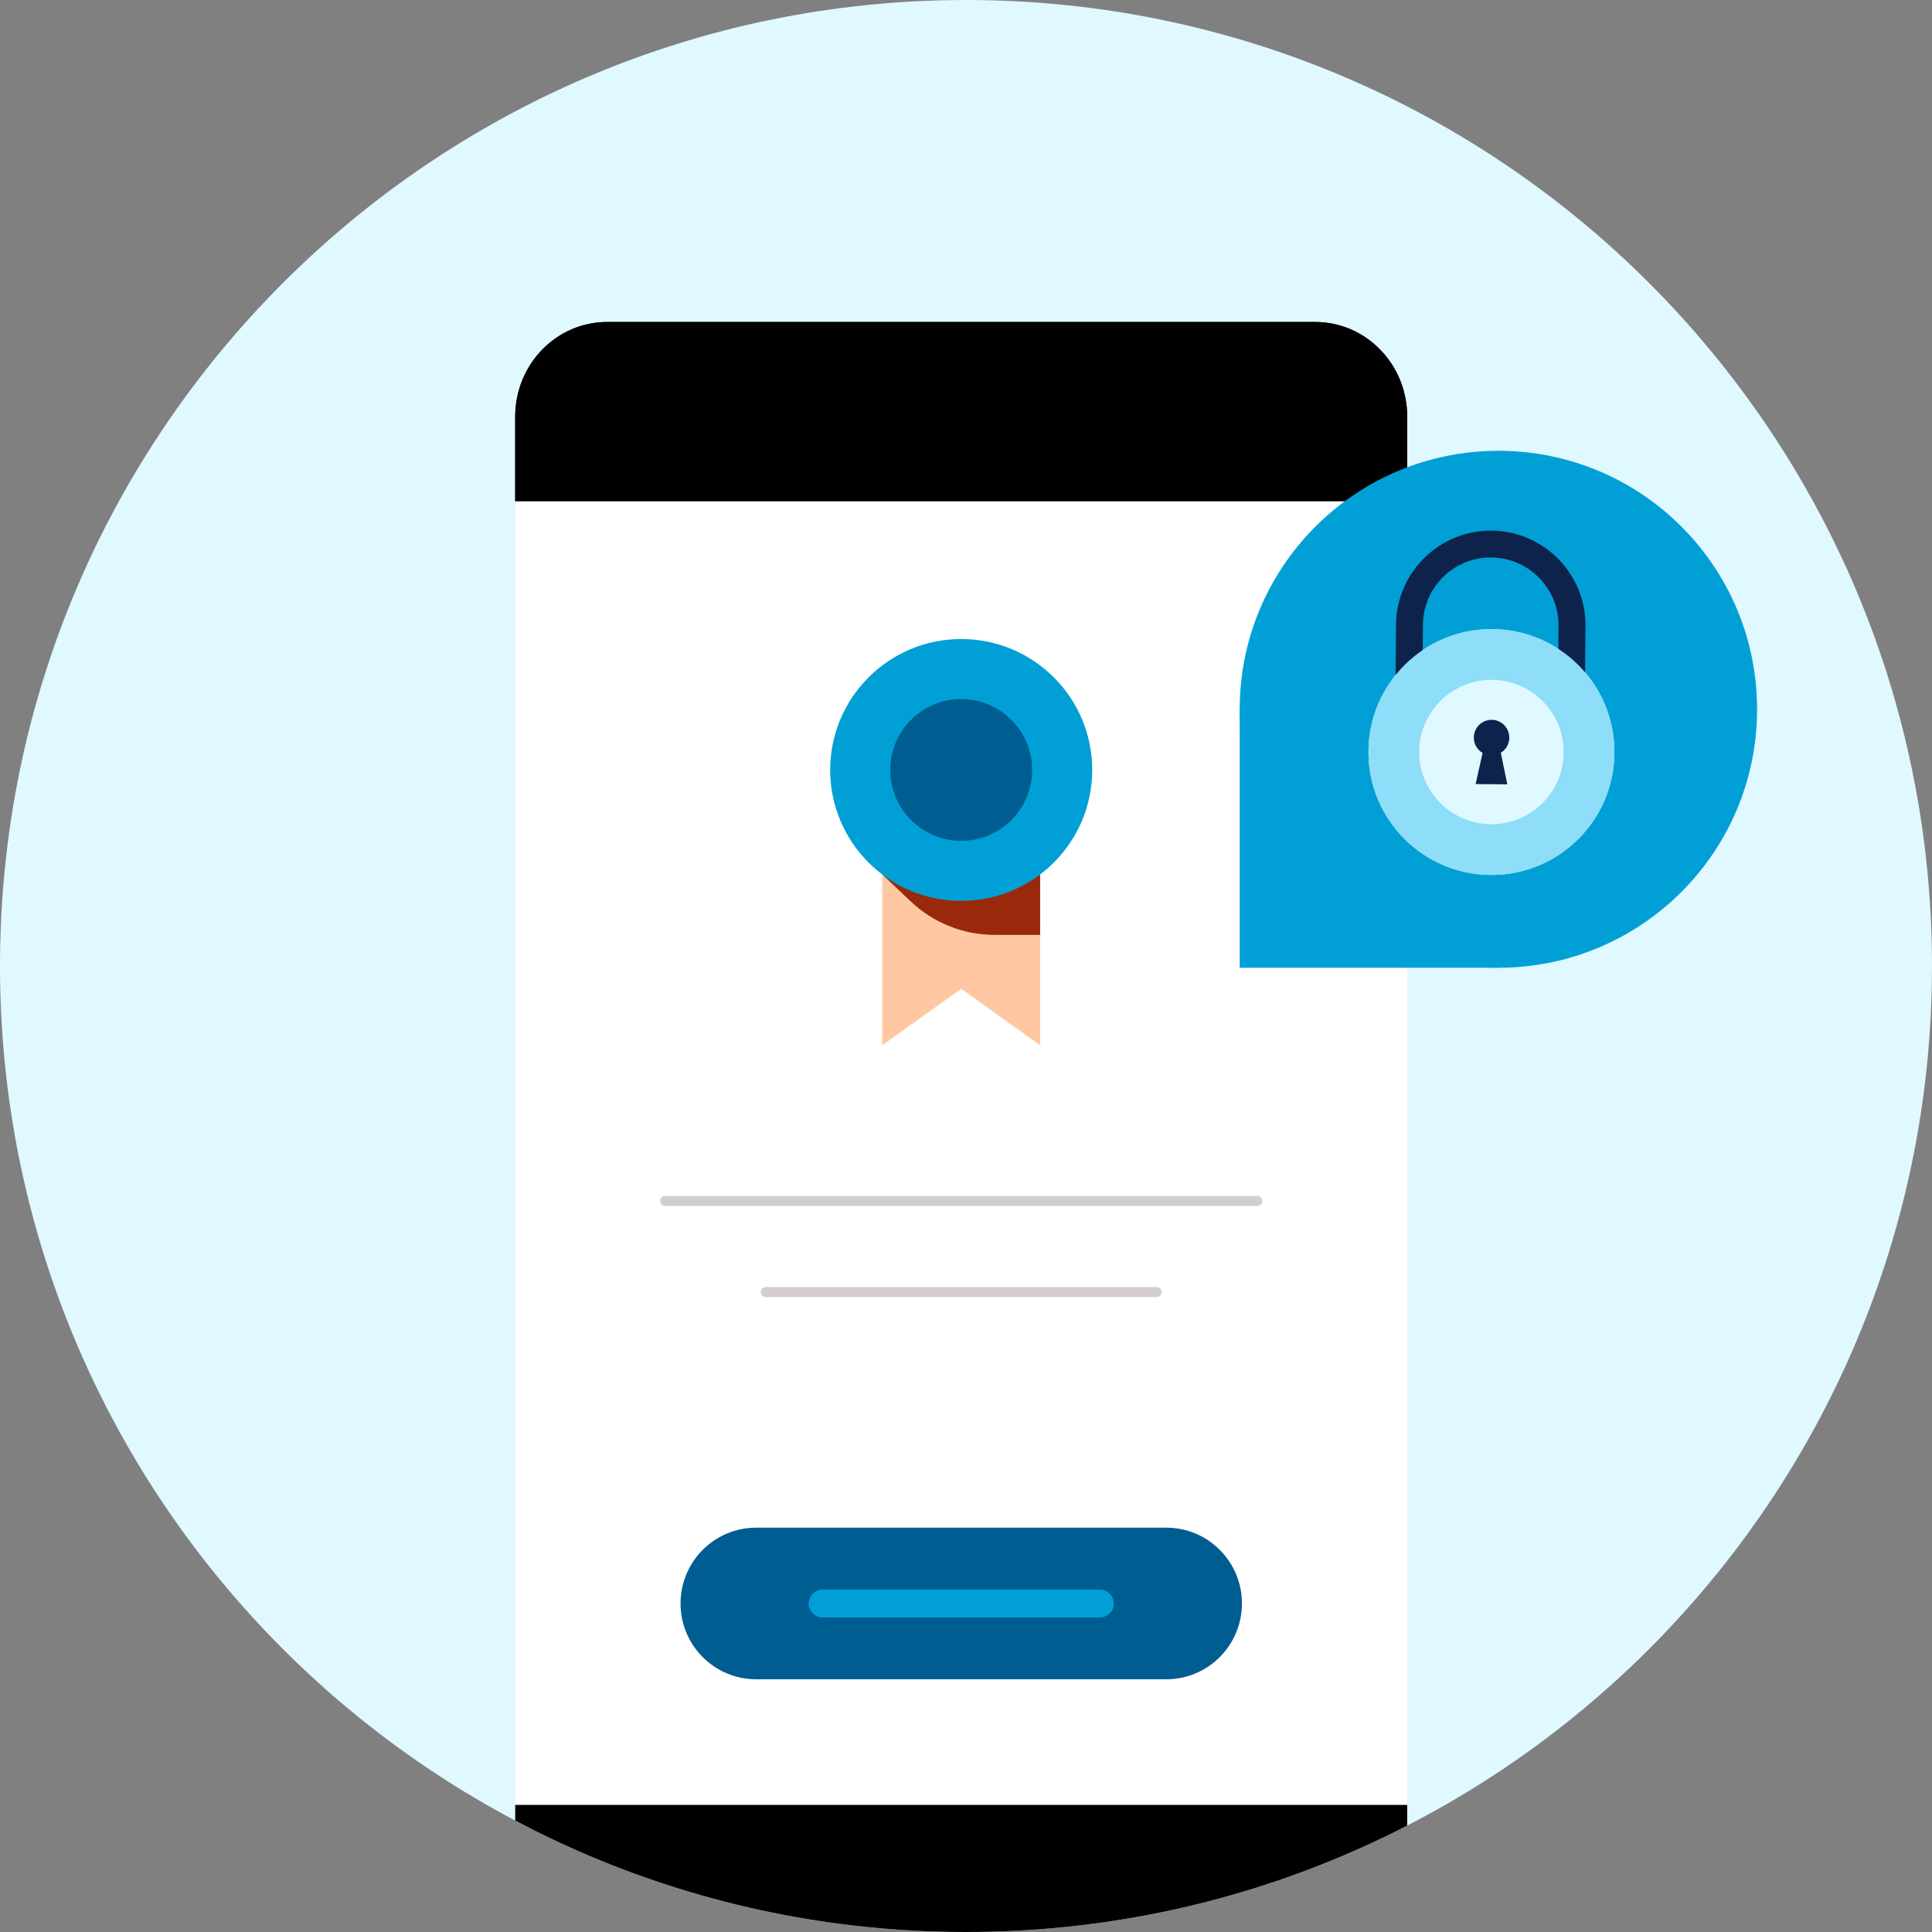 <svg width="120" height="120" viewBox="0 0 120 120" fill="none" xmlns="http://www.w3.org/2000/svg">
<rect x="0" y="0" width="120" height="120" fill="#808080" stroke="none"/>
<g clip-path="url(#clip0_13182:75961)">
<path d="M0 60C0 26.863 26.863 0 60 0V0C93.137 0 120 26.863 120 60V60C120 93.137 93.137 120 60 120V120C26.863 120 0 93.137 0 60V60Z" fill="#E0F8FF"/>
<path d="M32.002 113.568L87.404 113.568L87.404 30.426L32.002 30.426L32.002 113.568Z" fill="white"/>
<path d="M87.403 31.126V25.88C87.403 22.631 84.845 20 81.693 20H37.709C34.557 20 32 22.631 32 25.88V31.126H87.403Z" fill="black"/>
<path d="M32 114.201C39.822 119.743 49.382 123 59.703 123C70.025 123 79.581 119.743 87.403 114.201V112.104H32V114.201Z" fill="black"/>
<path d="M72.444 104.303H46.965C44.375 104.303 42.27 102.197 42.27 99.595C42.27 96.997 44.37 94.887 46.965 94.887H72.444C75.035 94.887 77.139 96.993 77.139 99.595C77.135 102.197 75.035 104.303 72.444 104.303Z" fill="#005D92"/>
<path d="M68.319 100.463H51.086C50.612 100.463 50.226 100.075 50.226 99.6C50.226 99.124 50.612 98.736 51.086 98.736H68.319C68.793 98.736 69.18 99.124 69.18 99.6C69.18 100.075 68.793 100.463 68.319 100.463Z" fill="#00A0D6"/>
<path d="M78.091 74.909H41.314C41.139 74.909 41.002 74.767 41.002 74.596C41.002 74.425 41.144 74.283 41.314 74.283H78.091C78.266 74.283 78.403 74.425 78.403 74.596C78.403 74.767 78.262 74.909 78.091 74.909Z" fill="#D3CECB"/>
<path d="M71.838 80.567H47.565C47.39 80.567 47.253 80.425 47.253 80.254C47.253 80.083 47.394 79.941 47.565 79.941H71.838C72.012 79.941 72.149 80.083 72.149 80.254C72.149 80.425 72.012 80.567 71.838 80.567Z" fill="#D3CECB"/>
<path d="M54.795 64.926L59.702 61.419L64.605 64.926V51.557H54.795V64.926Z" fill="#FFC8A3"/>
<path d="M54.795 54.311L56.575 55.996C57.98 57.326 59.843 58.068 61.781 58.068H64.605V53.748L54.795 54.311Z" fill="#99290A"/>
<path d="M59.702 55.955C64.196 55.955 67.84 52.314 67.84 47.823C67.84 43.332 64.196 39.691 59.702 39.691C55.208 39.691 51.564 43.332 51.564 47.823C51.564 52.314 55.208 55.955 59.702 55.955Z" fill="#00A0D6"/>
<path d="M59.701 52.227C62.136 52.227 64.109 50.255 64.109 47.824C64.109 45.392 62.136 43.42 59.701 43.42C57.267 43.42 55.294 45.392 55.294 47.824C55.294 50.255 57.267 52.227 59.701 52.227Z" fill="#005D92"/>
<path d="M87.403 31.126V25.88C87.403 22.631 84.845 20 81.693 20H37.709C34.557 20 32 22.631 32 25.88V31.126H87.403Z" fill="black"/>
<path d="M93.068 60.109C101.942 60.109 109.136 52.921 109.136 44.055C109.136 35.188 101.942 28 93.068 28C84.194 28 77 35.188 77 44.055C77 52.921 84.194 60.109 93.068 60.109Z" fill="#00A0D6"/>
<path d="M93.068 44.055H77V60.109H93.068V44.055Z" fill="#00A0D6"/>
<path d="M92.636 54.345C96.855 54.345 100.275 50.926 100.275 46.71C100.275 42.493 96.855 39.074 92.636 39.074C88.417 39.074 84.997 42.493 84.997 46.71C84.997 50.926 88.417 54.345 92.636 54.345Z" fill="#FAE3D1"/>
<path d="M98.437 43.441L96.766 43.428L96.803 38.87C96.824 36.552 94.948 34.646 92.628 34.625C90.308 34.604 88.399 36.477 88.382 38.799L88.345 43.357L86.673 43.345L86.71 38.787C86.74 35.547 89.401 32.932 92.644 32.957C95.888 32.986 98.504 35.643 98.479 38.887L98.437 43.441Z" fill="#0D234B"/>
<path d="M92.636 54.345C96.855 54.345 100.275 50.926 100.275 46.71C100.275 42.493 96.855 39.074 92.636 39.074C88.417 39.074 84.997 42.493 84.997 46.71C84.997 50.926 88.417 54.345 92.636 54.345Z" fill="#8EDDF9"/>
<path d="M92.637 51.192C95.115 51.192 97.124 49.185 97.124 46.709C97.124 44.234 95.115 42.227 92.637 42.227C90.159 42.227 88.15 44.234 88.15 46.709C88.15 49.185 90.159 51.192 92.637 51.192Z" fill="#E0F8FF"/>
<path d="M93.746 45.822C93.75 45.214 93.263 44.713 92.652 44.709C92.045 44.705 91.546 45.193 91.542 45.806C91.537 46.214 91.758 46.573 92.086 46.765L91.654 48.7L93.621 48.716L93.217 46.757C93.534 46.565 93.741 46.219 93.746 45.822Z" fill="#0D234B"/>
</g>
<defs>
<clipPath id="clip0_13182:75961">
<path d="M0 60C0 26.863 26.863 0 60 0V0C93.137 0 120 26.863 120 60V60C120 93.137 93.137 120 60 120V120C26.863 120 0 93.137 0 60V60Z" fill="white"/>
</clipPath>
</defs>
</svg>
